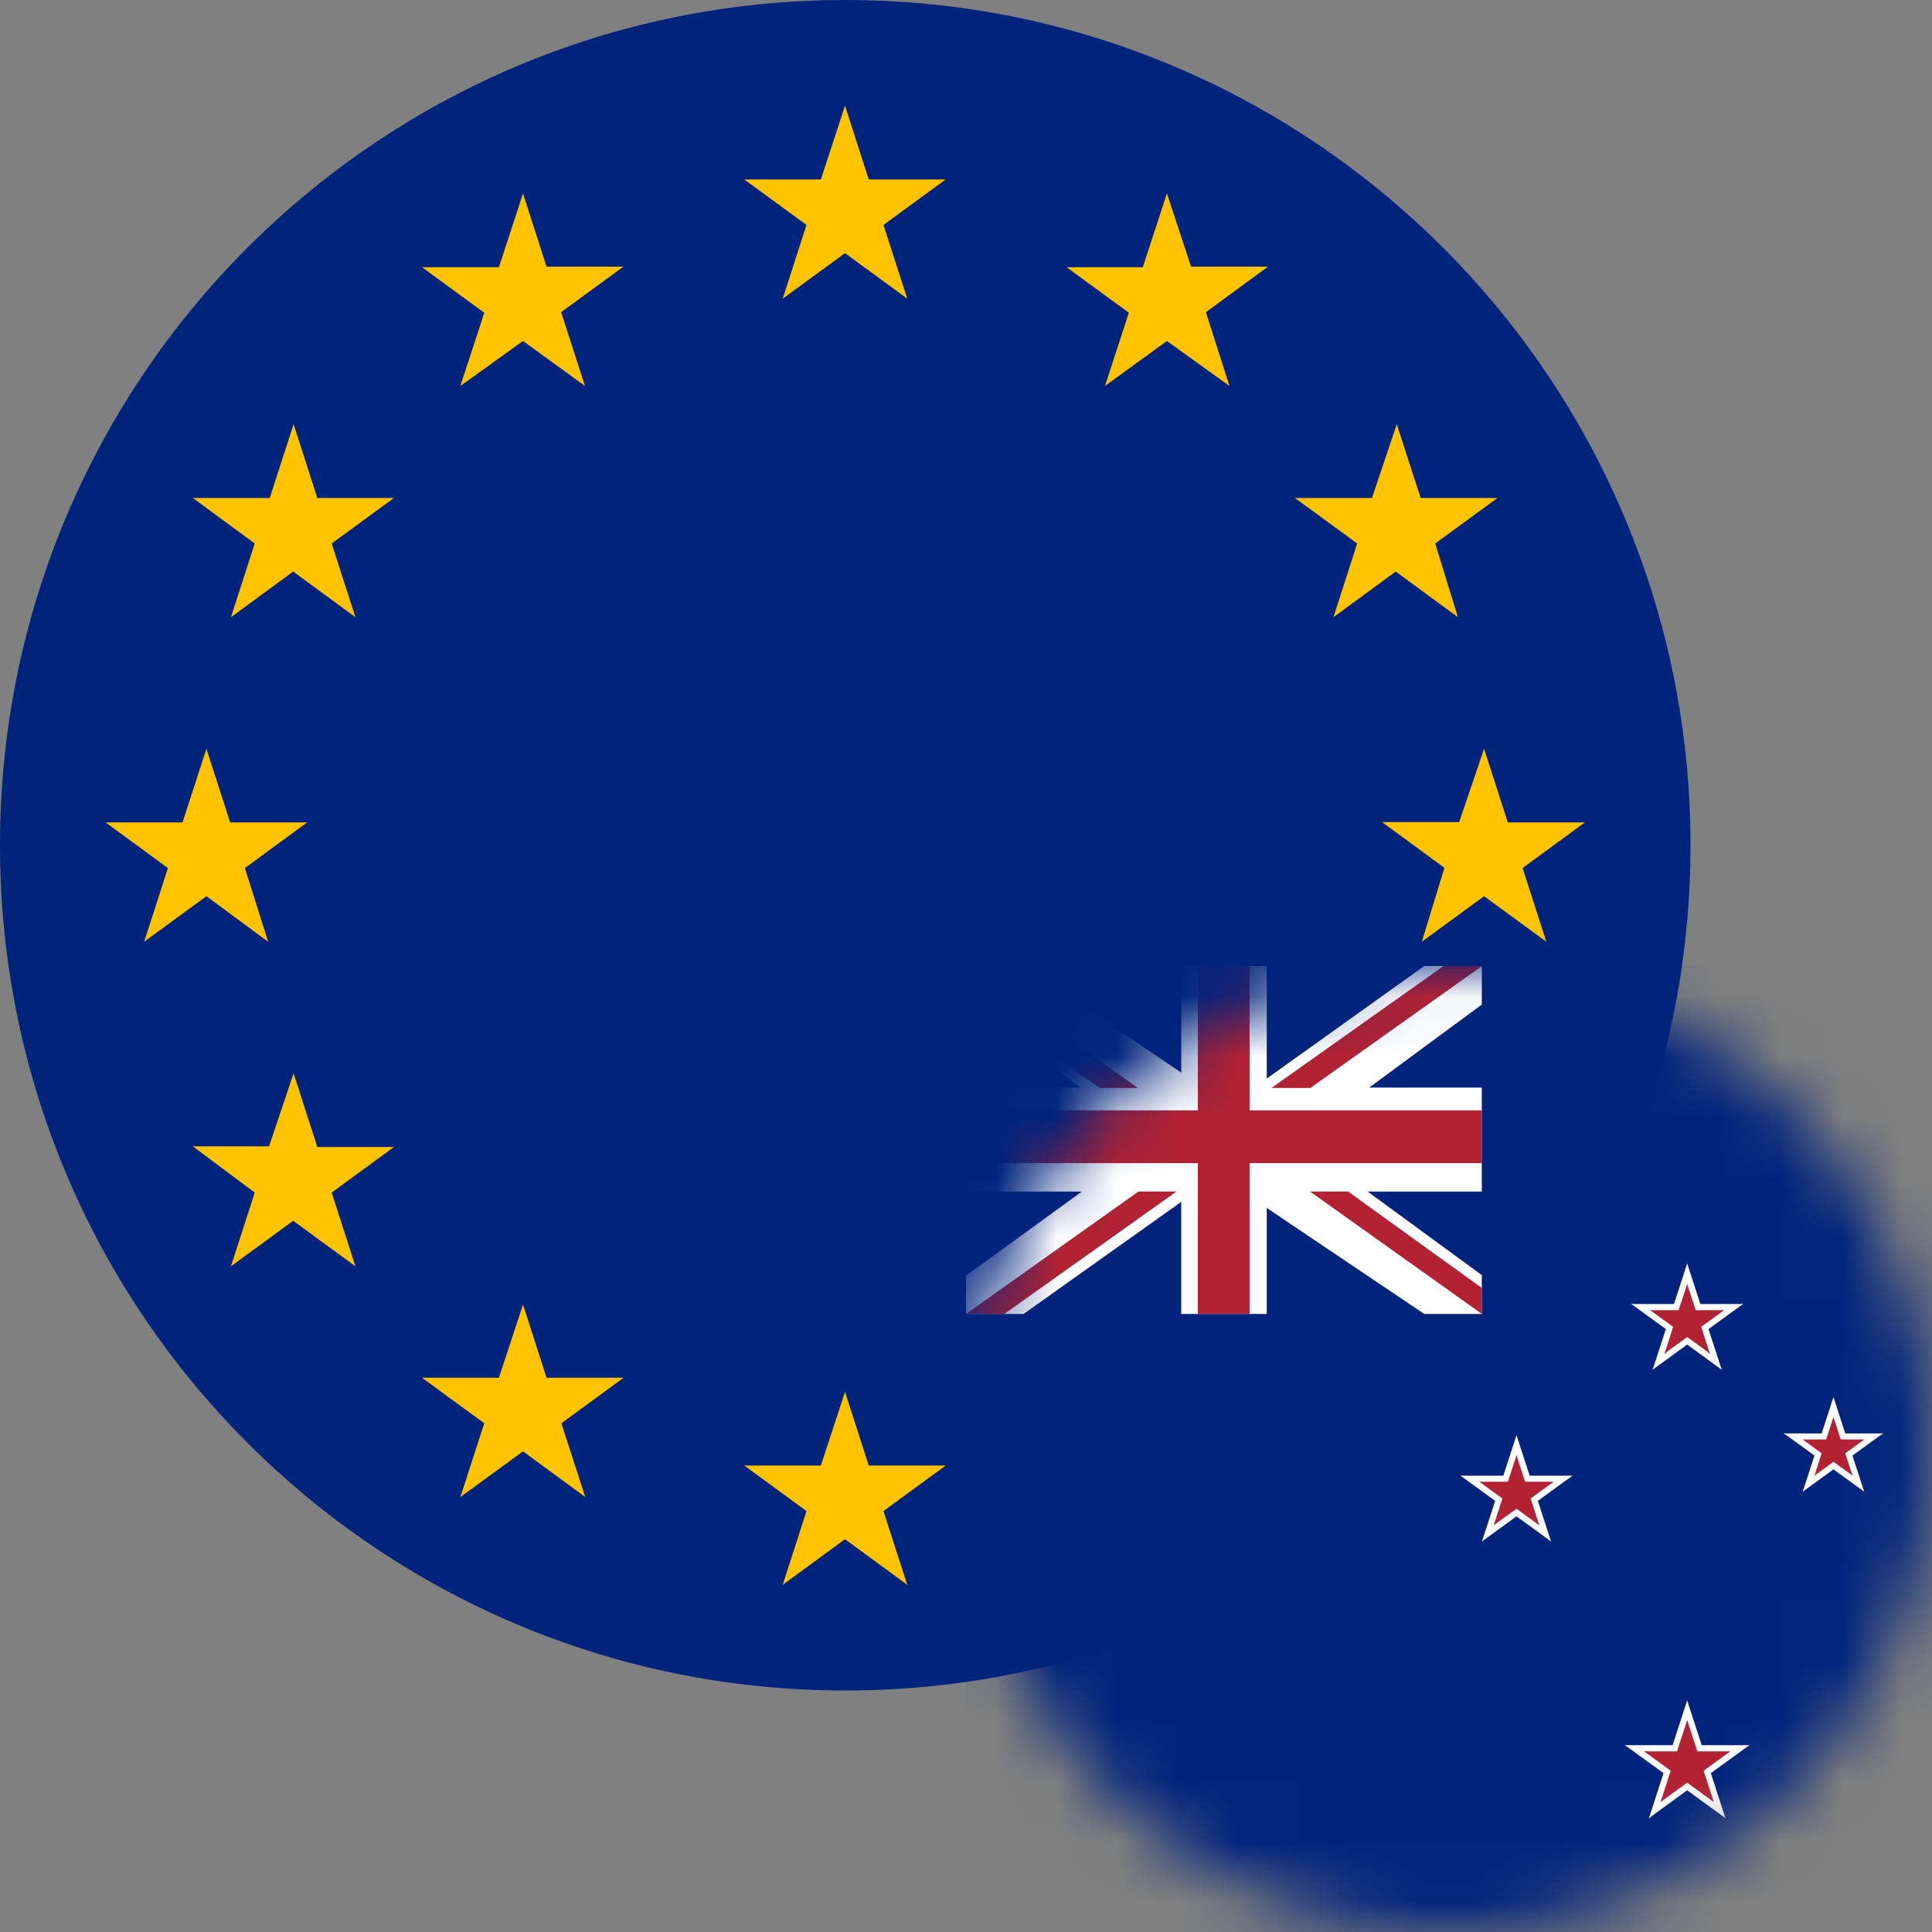 <svg width="32" height="32" viewBox="0 0 32 32" fill="none" xmlns="http://www.w3.org/2000/svg">
<rect x="0" y="0" width="32" height="32" fill="#808080" stroke="none"/>
<path d="M0 14C0 21.732 6.268 28 14 28C21.732 28 28 21.732 28 14C28 6.268 21.732 0 14 0C6.268 0 0 6.268 0 14Z" fill="#00237C"/>
<path d="M3.419 12.402L3.812 13.622H5.087L4.056 14.378L4.441 15.598L3.419 14.844L2.388 15.598L2.781 14.378L1.75 13.622H3.023L3.419 12.402ZM4.468 8.248H3.194L4.219 9.002L3.825 10.223L4.856 9.467L5.887 10.223L5.494 9.002L6.525 8.248H5.256L4.863 7.026L4.468 8.248ZM8.263 4.426H6.99L8.021 5.18L7.625 6.393L8.663 5.648L9.689 6.393L9.294 5.171L10.325 4.417H9.052L8.663 3.204L8.263 4.426ZM13.596 2.972H12.327L13.358 3.726L12.964 4.947L13.996 4.193L15.027 4.947L14.633 3.726L15.664 2.972H14.389L13.996 1.75L13.596 2.972ZM18.928 4.426H17.666L18.697 5.18L18.302 6.393L19.328 5.648L20.364 6.393L19.973 5.171L21.002 4.417H19.728L19.328 3.204L18.928 4.426ZM22.724 8.248H21.448L22.479 9.002L22.086 10.223L23.117 9.467L24.148 10.223L23.772 9.002L24.803 8.248H23.53L23.135 7.026L22.724 8.248ZM24.168 13.617H22.892L23.924 14.374L23.55 15.598L24.581 14.844L25.612 15.598L25.219 14.378L26.25 13.622H24.974L24.581 12.402L24.168 13.617ZM4.456 18.987H3.194L4.219 19.753L3.825 20.974L4.856 20.22L5.887 20.974L5.494 19.753L6.525 18.998H5.256L4.863 17.777L4.456 18.987ZM8.263 22.82H6.99L8.021 23.574L7.625 24.796L8.663 24.039L9.694 24.796L9.298 23.574L10.329 22.82H9.052L8.663 21.607L8.263 22.82ZM13.596 24.274H12.327L13.358 25.028L12.964 26.25L13.996 25.494L15.027 26.25L14.633 25.028L15.664 24.274H14.389L13.996 23.053L13.596 24.274ZM18.928 22.82H17.666L18.697 23.574L18.302 24.796L19.333 24.039L20.364 24.796L19.973 23.574L21.002 22.82H19.728L19.328 21.607L18.928 22.82ZM22.724 18.998H21.448L22.479 19.753L22.086 20.974L23.117 20.22L24.148 20.974L23.772 19.753L24.803 18.998H23.53L23.135 17.777L22.724 18.998Z" fill="#FFC300"/>
<mask id="mask0" mask-type="alpha" maskUnits="userSpaceOnUse" x="16" y="16" width="16" height="16">
<circle cx="24" cy="24" r="8" fill="#C4C4C4"/>
</mask>
<g mask="url(#mask0)">
<path d="M32 16H16V32H32V16Z" fill="#00237C"/>
<path d="M27.945 21.599V22.062L28.871 21.599H27.945Z" fill="white"/>
<path d="M28.122 22.142L27.85 21.768L28.871 21.598L28.122 22.142Z" fill="white"/>
<path d="M27.945 21.599V22.062L27.019 21.599H27.945Z" fill="white"/>
<path d="M27.768 22.142L28.04 21.768L27.019 21.598L27.768 22.142Z" fill="white"/>
<path d="M28.231 21.807L27.791 21.95L28.517 22.687L28.231 21.807Z" fill="white"/>
<path d="M27.768 22.142L28.04 21.768L28.517 22.686L27.768 22.142Z" fill="white"/>
<path d="M27.659 21.807L28.099 21.95L27.945 20.927L27.659 21.807Z" fill="white"/>
<path d="M28.231 21.807L27.791 21.95L27.945 20.927L28.231 21.807Z" fill="white"/>
<path d="M27.659 21.807L28.099 21.95L27.373 22.687L27.659 21.807Z" fill="white"/>
<path d="M28.122 22.142L27.85 21.768L27.373 22.686L28.122 22.142Z" fill="white"/>
<path d="M27.945 21.701V22.007L28.557 21.701H27.945Z" fill="#B22233"/>
<path d="M28.062 22.061L27.882 21.813L28.557 21.701L28.062 22.061Z" fill="#B22233"/>
<path d="M27.945 21.701V22.007L27.333 21.701H27.945Z" fill="#B22233"/>
<path d="M27.828 22.061L28.008 21.813L27.333 21.701L27.828 22.061Z" fill="#B22233"/>
<path d="M28.134 21.842L27.843 21.942L28.323 22.429L28.134 21.842Z" fill="#B22233"/>
<path d="M27.828 22.061L28.008 21.813L28.323 22.42L27.828 22.061Z" fill="#B22233"/>
<path d="M27.756 21.842L28.047 21.942L27.947 21.266L27.756 21.842Z" fill="#B22233"/>
<path d="M28.134 21.842L27.843 21.942L27.943 21.266L28.134 21.842Z" fill="#B22233"/>
<path d="M27.756 21.842L28.047 21.942L27.567 22.429L27.756 21.842Z" fill="#B22233"/>
<path d="M28.062 22.061L27.882 21.813L27.567 22.42L28.062 22.061Z" fill="#B22233"/>
<path d="M30.368 23.742V24.153L31.192 23.742H30.368Z" fill="white"/>
<path d="M30.525 24.223L30.283 23.889L31.192 23.739L30.525 24.223Z" fill="white"/>
<path d="M30.368 23.742V24.153L29.544 23.742H30.368Z" fill="white"/>
<path d="M30.211 24.223L30.453 23.889L29.544 23.739L30.211 24.223Z" fill="white"/>
<path d="M30.622 23.923L30.231 24.051L30.877 24.707L30.622 23.923Z" fill="white"/>
<path d="M30.211 24.223L30.453 23.889L30.877 24.707L30.211 24.223Z" fill="white"/>
<path d="M30.113 23.923L30.505 24.051L30.368 23.14L30.113 23.923Z" fill="white"/>
<path d="M30.622 23.923L30.231 24.051L30.368 23.14L30.622 23.923Z" fill="white"/>
<path d="M30.113 23.923L30.505 24.051L29.859 24.707L30.113 23.923Z" fill="white"/>
<path d="M30.525 24.223L30.283 23.889L29.859 24.707L30.525 24.223Z" fill="white"/>
<path d="M30.368 23.842V24.096L30.878 23.842H30.368Z" fill="#B22233"/>
<path d="M30.465 24.142L30.315 23.936L30.878 23.843L30.465 24.142Z" fill="#B22233"/>
<path d="M30.368 23.842V24.096L29.858 23.842H30.368Z" fill="#B22233"/>
<path d="M30.271 24.142L30.42 23.936L29.858 23.843L30.271 24.142Z" fill="#B22233"/>
<path d="M30.525 23.955L30.283 24.034L30.683 24.44L30.525 23.955Z" fill="#B22233"/>
<path d="M30.271 24.142L30.42 23.936L30.687 24.442L30.271 24.142Z" fill="#B22233"/>
<path d="M30.21 23.955L30.453 24.034L30.368 23.47L30.21 23.955Z" fill="#B22233"/>
<path d="M30.525 23.955L30.283 24.034L30.368 23.47L30.525 23.955Z" fill="#B22233"/>
<path d="M30.21 23.955L30.453 24.034L30.053 24.44L30.21 23.955Z" fill="#B22233"/>
<path d="M30.465 24.142L30.315 23.936L30.053 24.442L30.465 24.142Z" fill="#B22233"/>
<path d="M25.118 24.442V24.905L26.044 24.442H25.118Z" fill="white"/>
<path d="M25.295 24.987L25.023 24.613L26.044 24.443L25.295 24.987Z" fill="white"/>
<path d="M25.118 24.442V24.905L24.192 24.442H25.118Z" fill="white"/>
<path d="M24.941 24.987L25.213 24.613L24.192 24.443L24.941 24.987Z" fill="white"/>
<path d="M25.404 24.651L24.964 24.794L25.69 25.531L25.404 24.651Z" fill="white"/>
<path d="M24.941 24.987L25.213 24.613L25.69 25.531L24.941 24.987Z" fill="white"/>
<path d="M24.832 24.651L25.272 24.794L25.118 23.771L24.832 24.651Z" fill="white"/>
<path d="M25.404 24.651L24.964 24.794L25.118 23.771L25.404 24.651Z" fill="white"/>
<path d="M24.832 24.651L25.272 24.794L24.546 25.531L24.832 24.651Z" fill="white"/>
<path d="M25.295 24.987L25.023 24.613L24.546 25.531L25.295 24.987Z" fill="white"/>
<path d="M25.118 24.542V24.848L25.73 24.542H25.118Z" fill="#B22233"/>
<path d="M25.235 24.905L25.055 24.657L25.73 24.545L25.235 24.905Z" fill="#B22233"/>
<path d="M25.118 24.542V24.848L24.506 24.542H25.118Z" fill="#B22233"/>
<path d="M25.001 24.905L25.181 24.657L24.506 24.545L25.001 24.905Z" fill="#B22233"/>
<path d="M25.307 24.683L25.016 24.777L25.496 25.264L25.307 24.683Z" fill="#B22233"/>
<path d="M25.001 24.905L25.181 24.657L25.496 25.264L25.001 24.905Z" fill="#B22233"/>
<path d="M24.929 24.683L25.22 24.777L25.12 24.101L24.929 24.683Z" fill="#B22233"/>
<path d="M25.307 24.683L25.016 24.777L25.116 24.101L25.307 24.683Z" fill="#B22233"/>
<path d="M24.929 24.683L25.22 24.777L24.74 25.264L24.929 24.683Z" fill="#B22233"/>
<path d="M25.235 24.905L25.055 24.657L24.74 25.264L25.235 24.905Z" fill="#B22233"/>
<path d="M27.945 28.906V29.42L28.973 28.906H27.945Z" fill="white"/>
<path d="M28.141 29.51L27.841 29.095L28.975 28.906L28.141 29.51Z" fill="white"/>
<path d="M27.945 28.906V29.42L26.917 28.906H27.945Z" fill="white"/>
<path d="M27.749 29.51L28.049 29.095L26.915 28.906L27.749 29.51Z" fill="white"/>
<path d="M28.263 29.142L27.774 29.301L28.58 30.119L28.263 29.142Z" fill="white"/>
<path d="M27.749 29.51L28.049 29.095L28.578 30.114L27.749 29.51Z" fill="white"/>
<path d="M27.627 29.142L28.116 29.301L27.945 28.165L27.627 29.142Z" fill="white"/>
<path d="M28.262 29.142L27.774 29.301L27.945 28.165L28.262 29.142Z" fill="white"/>
<path d="M27.627 29.142L28.116 29.301L27.31 30.119L27.627 29.142Z" fill="white"/>
<path d="M28.141 29.51L27.841 29.095L27.312 30.114L28.141 29.51Z" fill="white"/>
<path d="M27.945 29.008V29.365L28.659 29.008H27.945Z" fill="#B22233"/>
<path d="M28.081 29.428L27.871 29.139L28.659 29.008L28.081 29.428Z" fill="#B22233"/>
<path d="M27.945 29.008V29.365L27.231 29.008H27.945Z" fill="#B22233"/>
<path d="M27.809 29.428L28.018 29.139L27.231 29.008L27.809 29.428Z" fill="#B22233"/>
<path d="M28.165 29.169L27.826 29.279L28.386 29.847L28.165 29.169Z" fill="#B22233"/>
<path d="M27.809 29.428L28.018 29.139L28.386 29.847L27.809 29.428Z" fill="#B22233"/>
<path d="M27.724 29.169L28.064 29.279L27.945 28.49L27.724 29.169Z" fill="#B22233"/>
<path d="M28.165 29.169L27.826 29.279L27.945 28.49L28.165 29.169Z" fill="#B22233"/>
<path d="M27.724 29.169L28.064 29.279L27.504 29.847L27.724 29.169Z" fill="#B22233"/>
<path d="M28.081 29.428L27.871 29.139L27.504 29.847L28.081 29.428Z" fill="#B22233"/>
<path d="M23.59 16L20.981 17.865V16H19.565V17.766L16.958 16H16V16.629L17.895 18.014H16V19.736H17.919L16 21.129L16.001 21.763H16.954L19.565 19.907V21.763H20.981V20.007L23.59 21.763H24.544L24.543 21.12L22.653 19.736H24.543V18.014H22.678L24.543 16.639L24.544 16H23.59Z" fill="white"/>
<path d="M24.544 18.391H20.697V16H19.84V18.391H16.001V19.265H19.84V21.763H20.697V19.265H24.544V18.391Z" fill="#B22233"/>
<path d="M18.849 18.021H18.212L16 16.429V16L18.849 18.021Z" fill="#B22233"/>
<path d="M21.059 18.02H21.703L24.546 16H23.91L21.059 18.02Z" fill="#B22233"/>
<path d="M21.697 19.735H22.328L24.544 21.333V21.763L21.697 19.735Z" fill="#B22233"/>
<path d="M19.487 19.735H18.857L16 21.763H16.635L19.487 19.735Z" fill="#B22233"/>
</g>
</svg>
